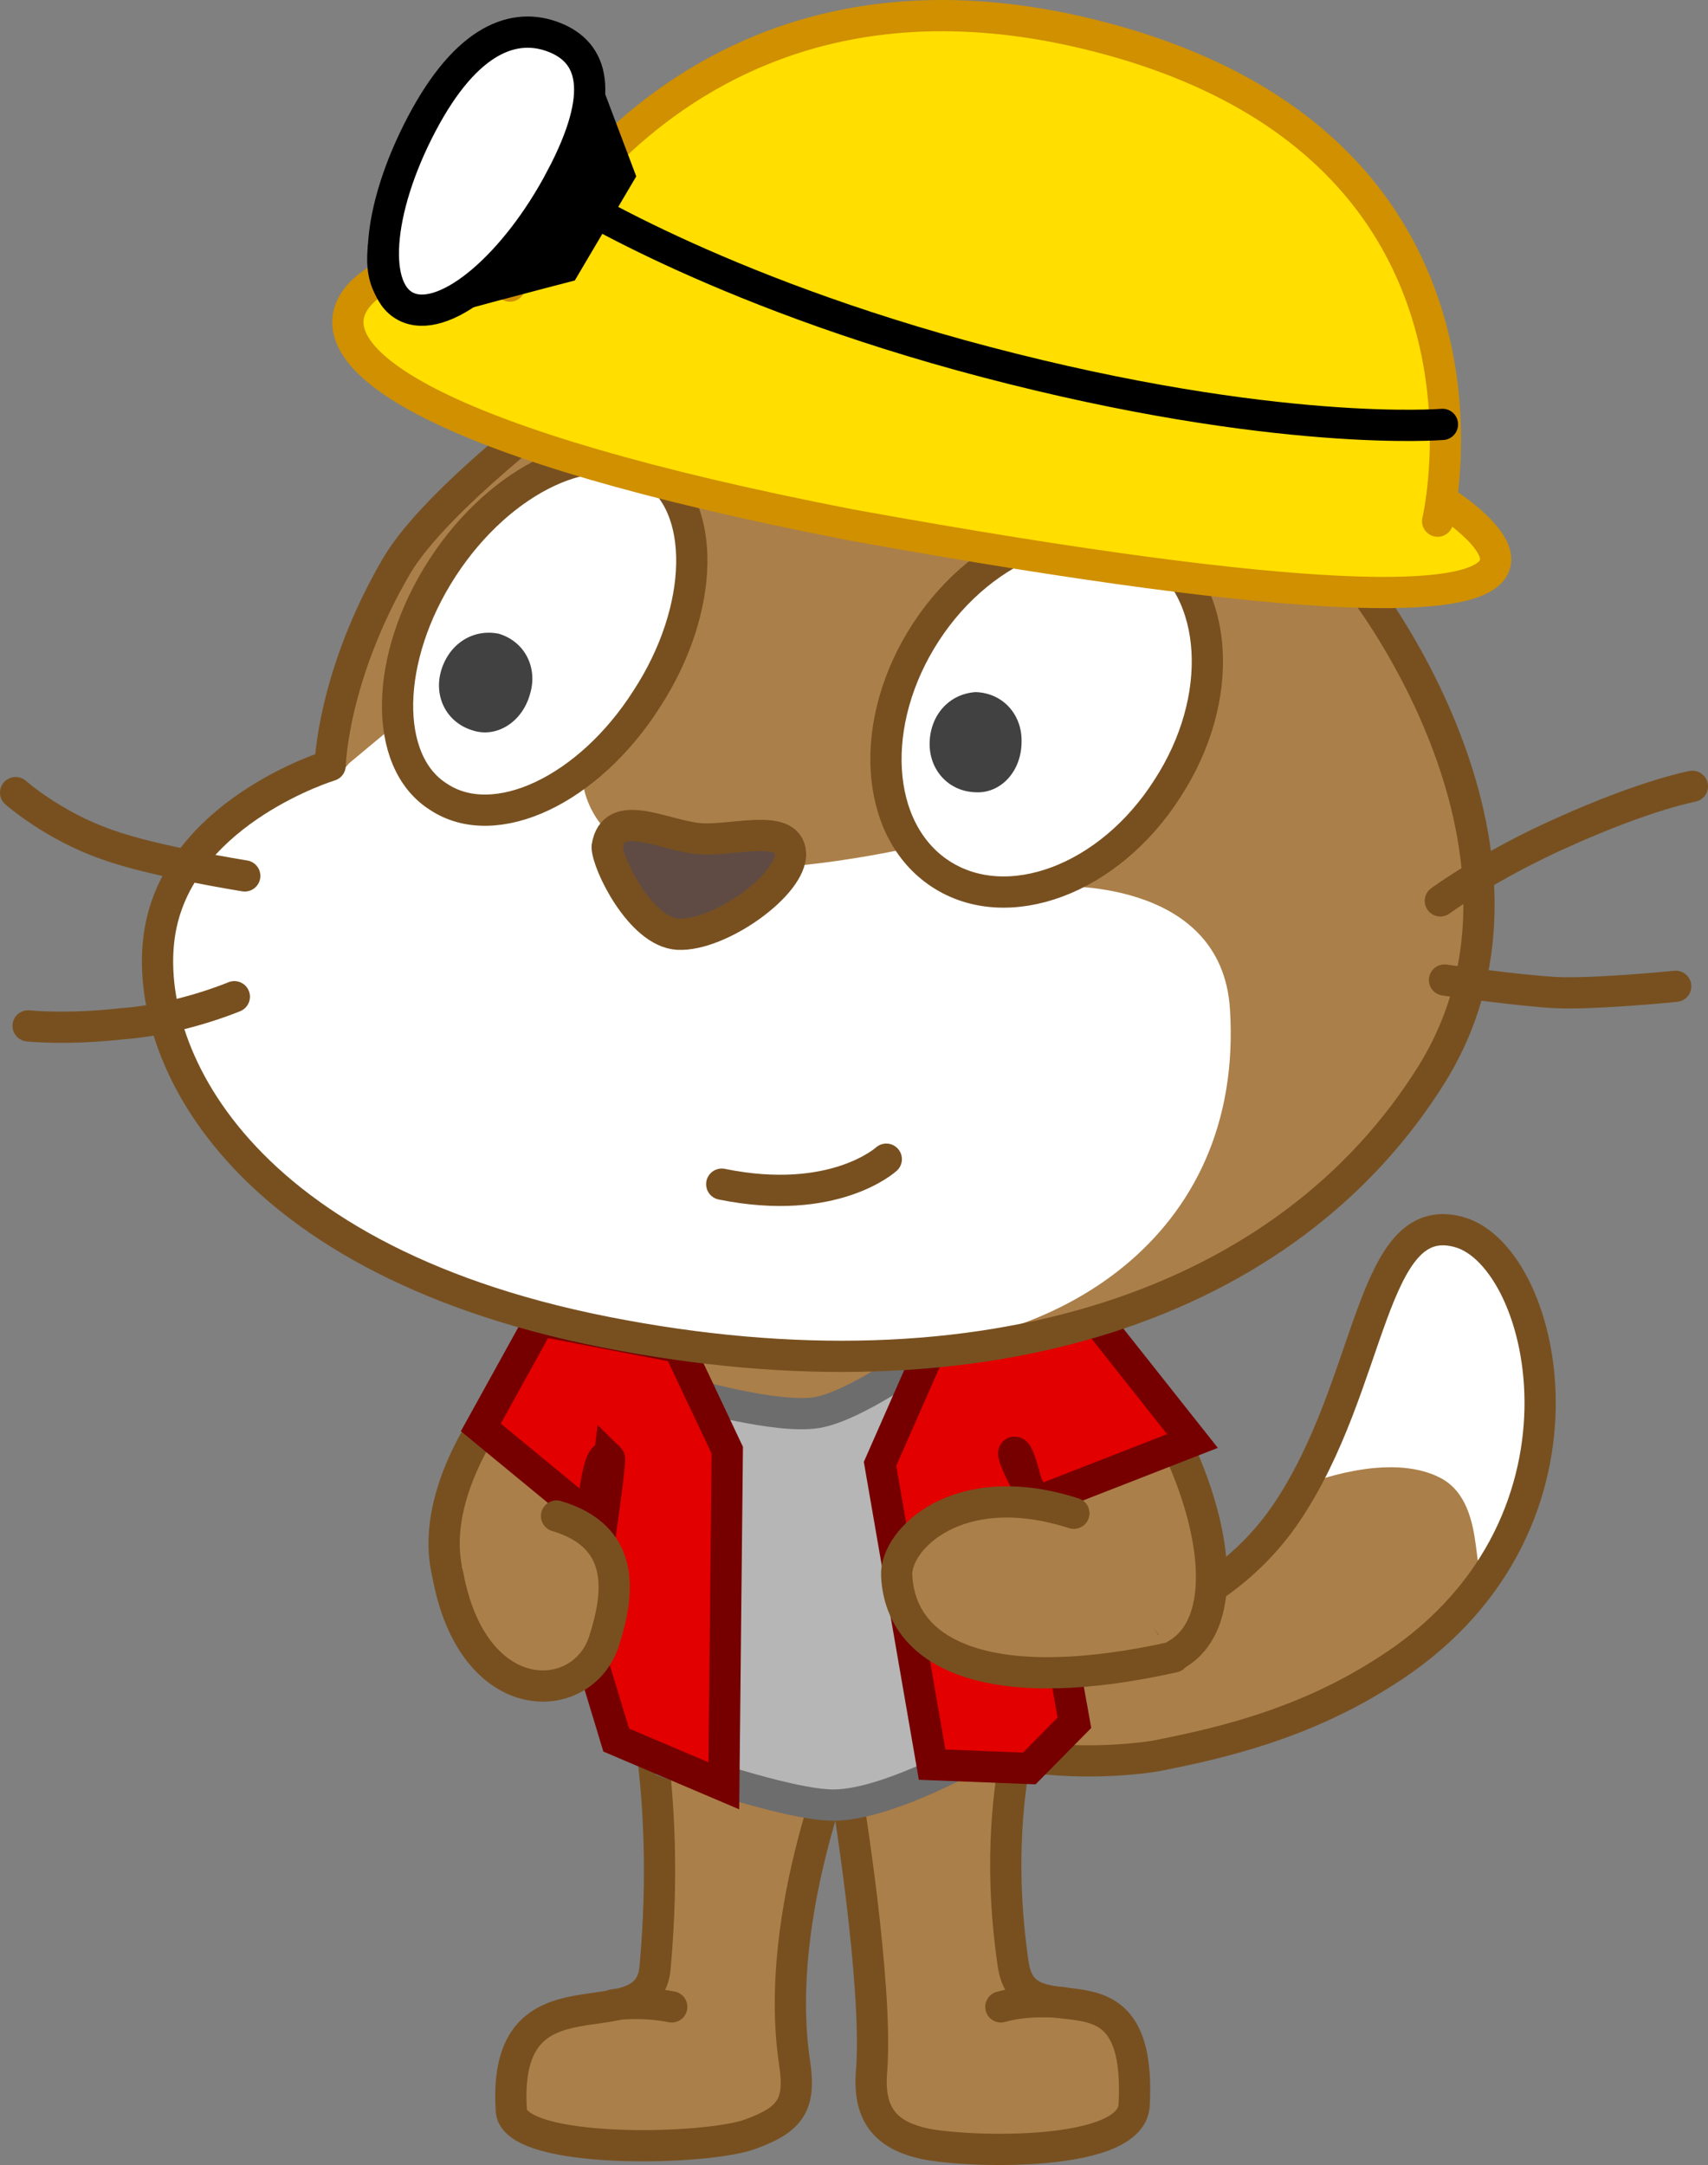 <svg version="1.1" xmlns="http://www.w3.org/2000/svg" xmlns:xlink="http://www.w3.org/1999/xlink" width="82" height="103.944" viewBox="0,0,82,103.944"><rect x="0" y="0" width="82" height="103.944" fill="#808080" stroke="none"/><g transform="translate(-199,-126.762)"><g data-paper-data="{&quot;isPaintingLayer&quot;:true}" fill-rule="nonzero" stroke-width="1.5" stroke-miterlimit="10" stroke-dasharray="" stroke-dashoffset="0" style="mix-blend-mode: normal"><path d="M253.95,204.715c2.3,-1 4.9,-2.5 6.8,-5.3c4.2,-6.2 4,-14.7 8.3,-13.5c4.3,1.2 7.3,14.4 -3.7,21.2c-3.8,2.4 -7.6,3.3 -10.6,3.9c-0.8,0.2 -7.8,1.1 -10.9,-1.8c-3.1,-2.9 -1.7,-4.1 -1,-4.8c0.7,-0.6 7.9,1.8 11.1,0.3z" data-paper-data="{&quot;index&quot;:null}" fill="#ab7f49" stroke="none" stroke-linecap="butt" stroke-linejoin="miter"/><path d="M268.85,185.815c2.1,0.2 4.4,4.7 4.3,8.4c-0.2,3.7 -1.6,6.3 -2.5,7.9c-1.3,1.4 0,-3.1 -2.5,-4.4c-2.5,-1.3 -6.4,0.3 -6.4,0.3c0,0 2.1,-5 3.2,-7.8c0.9,-2.6 1.7,-4.4 3.9,-4.4z" data-paper-data="{&quot;index&quot;:null}" fill="#ffffff" stroke="none" stroke-linecap="butt" stroke-linejoin="miter"/><path d="M253.95,204.715c2.3,-1 4.9,-2.5 6.8,-5.3c4.2,-6.2 4,-14.7 8.3,-13.5c4.3,1.2 7.3,14.4 -3.7,21.2c-3.8,2.4 -7.6,3.3 -10.6,3.9c-0.8,0.2 -7.8,1.1 -10.9,-1.8c-3.1,-2.9 -1.7,-4.1 -1,-4.8c0.7,-0.6 7.9,1.8 11.1,0.3z" data-paper-data="{&quot;index&quot;:null}" fill="none" stroke="#785020" stroke-linecap="round" stroke-linejoin="round"/><g data-paper-data="{&quot;index&quot;:null}" fill="#ab7f49" stroke="#785020" stroke-linecap="round" stroke-linejoin="round"><path d="M239.75,210.115c0,0 -3.7,8.4 -2.6,15.7c0.3,2 -0.2,2.7 -2.1,3.4c-2.1,0.8 -11.3,1 -11.5,-1.1c-0.5,-7.4 6.6,-3.1 6.9,-6.9c0.8,-8.8 -0.9,-14.3 -0.9,-14.3"/><path d="M228.45,223.015c0,0 1.3,-0.2 2.8,0.1"/></g><path d="M238.75,204.815" data-paper-data="{&quot;index&quot;:null}" fill="#faa51f" stroke="#8e5322" stroke-linecap="round" stroke-linejoin="round"/><path d="M238.95,188.315c6.7,0 10.8,1.8 10.8,8.5c0,6.7 1.1,15.7 -10.8,15.7c-11.9,0 -10.2,-9.8 -10.2,-16.5c0,-6.7 3.5,-7.7 10.2,-7.7z" data-paper-data="{&quot;index&quot;:null}" fill="#ab7f49" stroke="#8e5322" stroke-linecap="round" stroke-linejoin="round"/><g data-paper-data="{&quot;index&quot;:null}" fill="#ab7f49" stroke="#785020" stroke-linecap="round" stroke-linejoin="round"><path d="M248.95,206.915c0,0 -2.6,5.5 -1.3,14.2c0.6,3.8 6.2,-0.9 5.8,6.7c-0.1,2.5 -7.7,2.3 -9.9,1.9c-2.1,-0.4 -2.9,-1.5 -2.7,-3.6c0.3,-4.2 -1.2,-13.3 -1.2,-13.3"/><path d="M247.05,223.115c1.4,-0.4 3,-0.2 3,-0.2"/></g><g data-paper-data="{&quot;index&quot;:null}" fill="#ab7f49" stroke="#785020" stroke-linecap="round" stroke-linejoin="round"><path d="M241.15,189.215l7.9,-1.4c6.8,5.4 10.5,16.1 6.4,18.4"/><path d="M249.35,199.715"/><path d="M246.25,197.915"/><path d="M246.65,195.615l2.7,4.1"/><path d="M250.55,199.415l-1.2,0.3"/></g><g data-paper-data="{&quot;index&quot;:null}" fill="#ab7f49" stroke="#785020" stroke-linecap="round" stroke-linejoin="round"><path d="M222.45,205.215c-5.2,-3.9 0.1,-12.7 5.5,-15.5l4.2,0.7"/><path d="M227.65,199.715"/><path d="M230.25,198.215"/><path d="M227.65,199.715l1.1,-3.7"/><path d="M227.65,199.715l-1.1,-0.3"/></g><path d="M245.417,211.22c0,0 -3.867,2.165 -6.34,2.205c-2.222,0.036 -7.827,-1.974 -7.827,-1.974l0.833,-17.772c0,0 4.216,1.214 6.126,0.903c1.867,-0.304 5.208,-2.749 5.208,-2.749z" data-paper-data="{&quot;index&quot;:null}" fill="#b6b6b6" stroke="#6d6d6d" stroke-linecap="round" stroke-linejoin="miter"/><path d="M248.75,198.871c0,0 -1.441,-2.592 -1,-2.376c0.602,0.294 2.833,12.978 2.833,12.978l-2.167,2.194l-4.667,-0.183l-2.5,-14.441l2.333,-5.301l7.167,-2.742l5.5,6.946l-7.5,2.925z" data-paper-data="{&quot;index&quot;:null}" fill="#e20000" stroke="#760000" stroke-linecap="round" stroke-linejoin="miter"/><path d="M228.25,196.757c-0.58,-0.556 -0.833,2.929 -0.833,2.929l-5.333,-4.393l2.833,-5.126l6.667,1.281l2.333,4.943l-0.167,16.109l-5.167,-2.197l-1.5,-4.943c0,0 1.309,-8.467 1.167,-8.604z" data-paper-data="{&quot;index&quot;:null}" fill="#e20000" stroke="#760000" stroke-linecap="round" stroke-linejoin="miter"/><path d="M238.75,143.115c1.5,-0.1 4.6,-0.3 6.3,-0.2c4.6,0.2 8.9,1.9 8.9,1.9l10.252,-1.39l0.148,11.49c-0.6,-0.8 10.2,12.4 3.4,23.4c-6.9,11.1 -21.5,16 -39.7,12.4c-18.2,-3.6 -22.5,-14.1 -21.3,-19.6c1.2,-5.5 8.1,-7.6 8.1,-7.6c0,0 0.1,-4.3 3.2,-9.6c1.9,-3.2 8.1,-7.8 8.1,-7.8l4.444,-5.682l5.556,1.482z" data-paper-data="{&quot;index&quot;:null}" fill="#ab7f49" stroke="none" stroke-linecap="butt" stroke-linejoin="miter"/><path d="M215.75,163.415l2.4,-2l8.8,2.6c0,0 0,3.3 4.2,4.2c4.2,0.9 11.3,-0.7 11.3,-0.7l7.1,1.8c0,0 8.1,-0.5 8.5,5.9c0.7,11.1 -8.6,16.4 -17.1,16.3c-5.5,0 -9,-0.7 -12.9,-1.4c-17.2,-3.1 -22.1,-13.5 -20.6,-19c1.2,-5.5 7.8,-7.1 7.8,-7.1z" data-paper-data="{&quot;index&quot;:null}" fill="#ffffff" stroke="none" stroke-linecap="butt" stroke-linejoin="miter"/><path d="M210.75,168.815c0,0 -4.4,-0.7 -6.6,-1.5c-2.6,-0.9 -4.4,-2.5 -4.4,-2.5" data-paper-data="{&quot;index&quot;:null}" fill="none" stroke="#785020" stroke-linecap="round" stroke-linejoin="round"/><path d="M210.25,174.615c0,0 -2.6,1.1 -5.4,1.3c-2.7,0.3 -4.5,0.1 -4.5,0.1" data-paper-data="{&quot;index&quot;:null}" fill="none" stroke="#785020" stroke-linecap="round" stroke-linejoin="round"/><path d="M256.25,143.315l-5.2,3.6" data-paper-data="{&quot;index&quot;:null}" fill="none" stroke="#785020" stroke-linecap="round" stroke-linejoin="round"/><path d="M238.75,143.115c1.5,-0.1 4.6,-0.3 6.3,-0.2c4.6,0.2 8.9,1.9 8.9,1.9l11.191,0.019l-0.791,10.081c-0.6,-0.8 10.2,12.4 3.4,23.4c-6.9,11.1 -21.5,16 -39.7,12.4c-18.2,-3.6 -22.5,-14.1 -21.3,-19.6c1.2,-5.5 8.1,-7.6 8.1,-7.6c0,0 0.1,-4.3 3.2,-9.6c1.9,-3.2 8.1,-7.8 8.1,-7.8l5.266,-5.33l4.734,1.13z" data-paper-data="{&quot;index&quot;:null}" fill="none" stroke="#785020" stroke-linecap="round" stroke-linejoin="round"/><path d="M279.45,174.115c0,0 -4,0.4 -5.8,0.3c-1.8,-0.1 -5.3,-0.6 -5.3,-0.6" data-paper-data="{&quot;index&quot;:null}" fill="none" stroke="#785020" stroke-linecap="round" stroke-linejoin="round"/><path d="M268.15,170.015c0,0 2.3,-1.7 5.9,-3.3c4,-1.8 6.2,-2.2 6.2,-2.2" data-paper-data="{&quot;index&quot;:null}" fill="none" stroke="#785020" stroke-linecap="round" stroke-linejoin="round"/><path d="M230.25,149.315c2.7,1.7 2.6,6.7 -0.2,11c-2.8,4.4 -7.3,6.5 -10,4.7c-2.7,-1.7 -2.6,-6.7 0.2,-11c2.8,-4.3 7.3,-6.4 10,-4.7z" data-paper-data="{&quot;index&quot;:null}" fill="#ffffff" stroke="#785020" stroke-linecap="round" stroke-linejoin="round"/><path d="M254.35,153.015c3.2,2.1 3.5,7.3 0.7,11.6c-2.8,4.4 -7.7,6.2 -10.9,4.1c-3.2,-2.1 -3.5,-7.3 -0.7,-11.6c2.8,-4.3 7.7,-6.1 10.9,-4.1z" data-paper-data="{&quot;index&quot;:null}" fill="#ffffff" stroke="#785020" stroke-linecap="round" stroke-linejoin="round"/><path d="M236.95,167.715c0.1,1.5 -3.4,4 -5.4,3.9c-1.8,-0.1 -3.4,-3.4 -3.4,-4.2c0.3,-1.9 2.6,-0.6 4.3,-0.4c1.5,0.2 4.4,-0.8 4.5,0.7z" data-paper-data="{&quot;index&quot;:null}" fill="#5f4b43" stroke="#785020" stroke-linecap="round" stroke-linejoin="round"/><path d="M241.55,182.415c0,0 -2.5,2.3 -7.9,1.2" data-paper-data="{&quot;index&quot;:null}" fill="#ffffff" stroke="#785020" stroke-linecap="round" stroke-linejoin="round"/><path d="M255.35,206.315c-8.5,1.9 -13.1,0.1 -13.3,-3.9c-0.1,-1.7 2.9,-4.8 8.5,-3" data-paper-data="{&quot;index&quot;:null}" fill="#ab7f49" stroke="#785020" stroke-linecap="round" stroke-linejoin="round"/><path d="M225.719,199.548c3.35,0.989 3.016,3.715 2.288,5.978c-1.002,3.209 -6.303,3.452 -7.513,-3.186" data-paper-data="{&quot;index&quot;:null,&quot;origRot&quot;:0}" fill="#ab7f49" stroke="#785020" stroke-linecap="round" stroke-linejoin="round"/><path d="M267.189,150.132c0,0 18.268,10.083 -27.324,1.832c-40.148,-7.797 -19.651,-15.575 -13.062,-12.492c0.61,0.285 0.45,-1.479 0.45,-1.479" fill="#ffde00" stroke="#d09000" stroke-linecap="round" stroke-linejoin="miter"/><path d="M223.478,140.498c0,0 7.877,-17.577 28.807,-11.833c19.964,5.479 15.735,23.119 15.735,23.119" fill="#ffde00" stroke="#d09000" stroke-linecap="round" stroke-linejoin="miter"/><path d="M268.251,147.137c0,0 -7.976,0.667 -21.908,-2.992c-13.143,-3.452 -20.388,-8.133 -20.388,-8.133" fill="none" stroke="#000000" stroke-linecap="round" stroke-linejoin="miter"/><path d="M226.107,139.581c0,0 -7.47,1.933 -6.802,1.891c0.208,-0.013 -4.665,0.398 0.338,-8.611c3.532,-4.311 7.039,-3.089 7.039,-3.089l2.035,5.386z" fill="#000000" stroke="#000000" stroke-linecap="round" stroke-linejoin="miter"/><path d="M225.949,135.304c-2.191,4.161 -5.468,6.954 -7.319,6.238c-1.851,-0.715 -1.575,-4.668 0.616,-8.829c2.191,-4.161 4.494,-4.882 6.345,-4.166c1.851,0.715 2.549,2.596 0.358,6.757z" fill="#ffffff" stroke="#000000" stroke-linecap="butt" stroke-linejoin="miter"/><path d="M220.184,158.943c0.376,-1.255 1.505,-2.007 2.76,-1.756c1.255,0.376 1.882,1.631 1.505,2.885c-0.376,1.38 -1.631,2.133 -2.76,1.756c-1.255,-0.376 -1.882,-1.631 -1.505,-2.885" data-paper-data="{&quot;index&quot;:null}" fill="#414142" stroke="none" stroke-linecap="butt" stroke-linejoin="miter"/><path d="M243.631,162.407c0.036,-1.309 0.929,-2.331 2.206,-2.416c1.309,0.036 2.242,1.083 2.207,2.392c-0.003,1.43 -1.017,2.485 -2.206,2.416c-1.309,-0.036 -2.242,-1.083 -2.207,-2.392" data-paper-data="{&quot;index&quot;:null}" fill="#414142" stroke="none" stroke-linecap="butt" stroke-linejoin="miter"/></g></g></svg>
